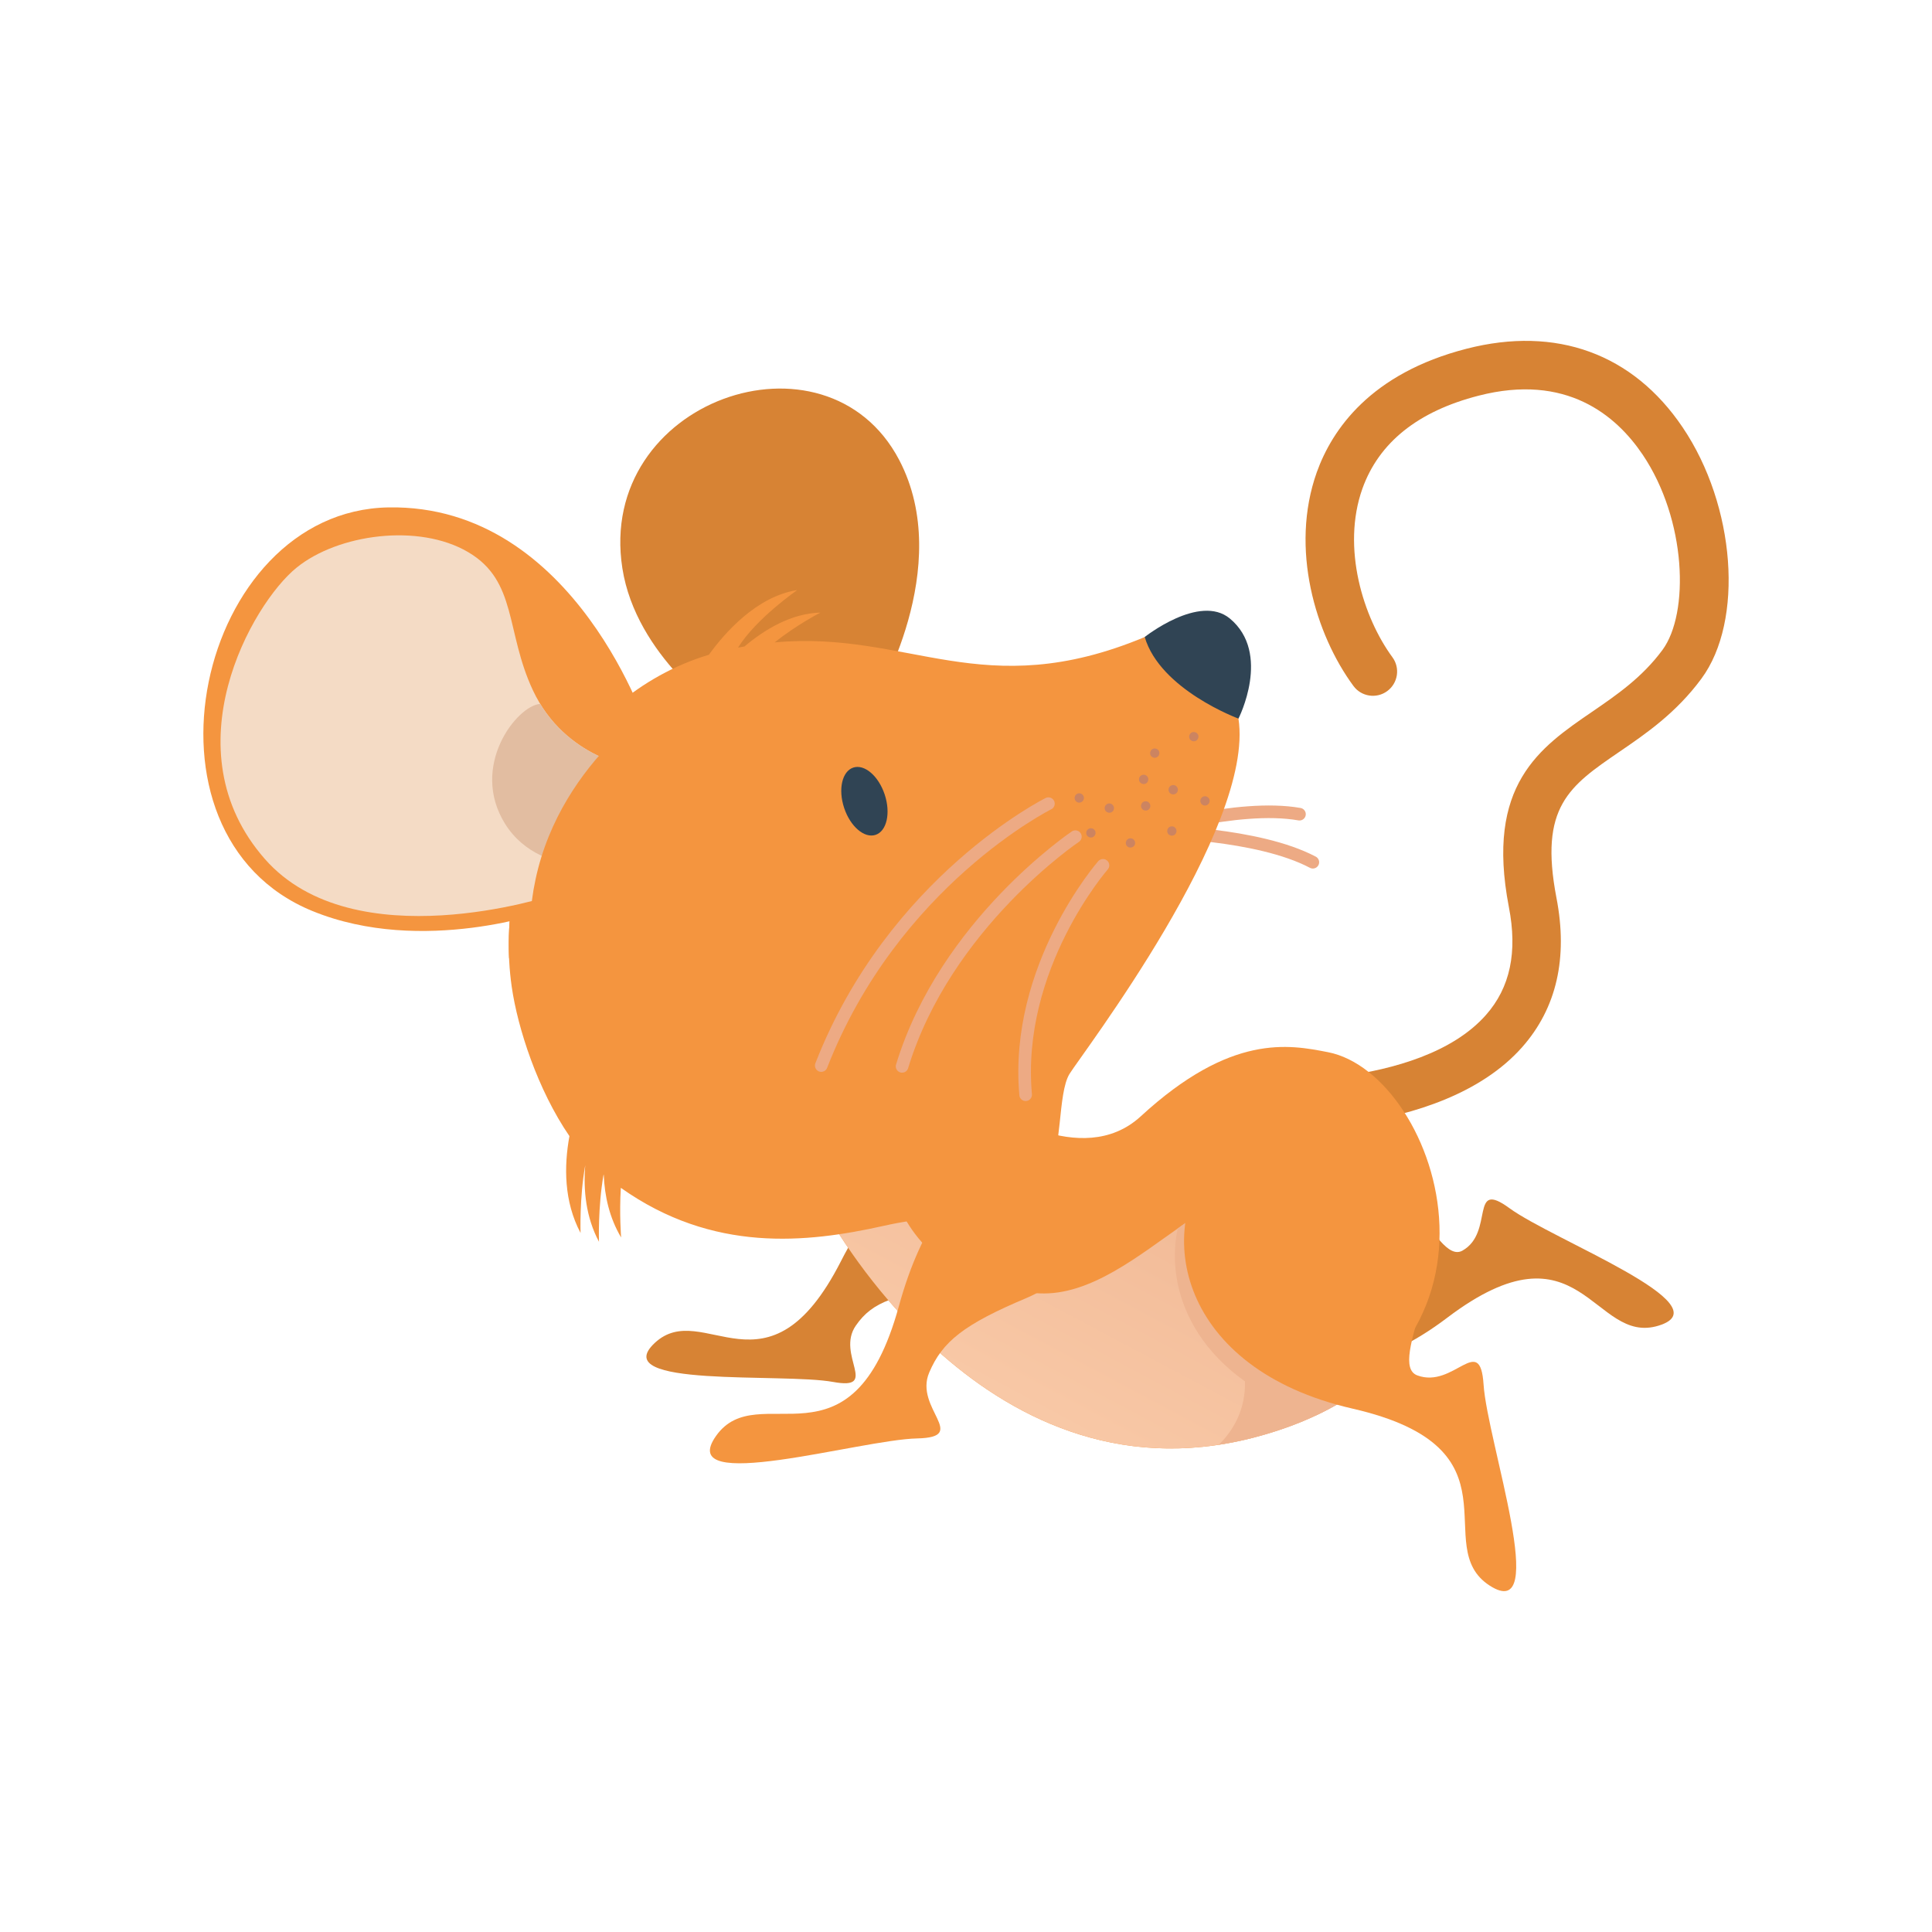 <svg xmlns="http://www.w3.org/2000/svg" version="1.1" width="38" height="38" viewBox="0 0 38 38"><defs><linearGradient id="r-a58b456dbf5f49418117600c6468d3c6" x1="0" y1="1" x2="0.828" y2="0"><stop offset="0%" stop-color="#fdd1b0"/><stop offset="100%" stop-color="#eeb490"/></linearGradient></defs><path fill="none" stroke="#edaa84" d="M 22.423,16.393 S 24.343,15.799 25.559,16.014" style="stroke-linecap: round;stroke-linejoin: round;stroke-width: 0.248px" stroke-width="0.248" stroke-linecap="round" stroke-linejoin="round" transform=""/><path fill="none" stroke="#edaa84" d="M 22.721,16.36 S 24.731,16.383 25.822,16.959" style="stroke-linecap: round;stroke-linejoin: round;stroke-width: 0.248px" stroke-width="0.248" stroke-linecap="round" stroke-linejoin="round" transform=""/><path fill="#d78334" stroke="none" d="M 28.846,6.859 C 26.956,7.344 26.2,8.449 25.899,9.29 C 25.366,10.789 25.875,12.48 26.619,13.49 C 26.774,13.703 27.073,13.749 27.285,13.593 S 27.543,13.139 27.387,12.927 C 26.812,12.144 26.383,10.773 26.797,9.61 C 27.122,8.703 27.89,8.088 29.084,7.782 C 30.805,7.34 31.785,8.167 32.307,8.939 C 33.175,10.225 33.23,12.061 32.699,12.783 C 32.298,13.326 31.799,13.668 31.316,13.999 C 30.284,14.705 29.216,15.435 29.677,17.837 C 29.851,18.728 29.703,19.424 29.227,19.963 C 27.91,21.455 24.578,21.256 24.544,21.254 C 24.282,21.238 24.055,21.436 24.038,21.699 C 24.02,21.962 24.218,22.188 24.482,22.205 C 24.637,22.216 28.312,22.437 29.941,20.594 C 30.616,19.829 30.843,18.841 30.613,17.657 C 30.27,15.868 30.866,15.461 31.854,14.785 C 32.377,14.428 32.969,14.021 33.465,13.348 C 34.306,12.209 34.136,9.946 33.096,8.406 C 32.118,6.956 30.61,6.406 28.846,6.859 Z" transform=""/><path fill="#d78334" stroke="none" d="M 20.13,22.957 C 19.82,22.577 17.982,21.977 16.54,24.807 C 15.099,27.634 13.834,25.523 12.879,26.413 C 11.924,27.304 15.383,26.999 16.386,27.181 C 17.311,27.351 16.436,26.647 16.833,26.073 C 17.173,25.58 17.614,25.486 18.809,25.249 C 20.015,25.012 20.684,23.639 20.13,22.957 Z" transform=""/><path fill="#d78334" stroke="none" d="M 23.221,24.86 C 23.532,26.646 25.827,27.919 28.464,25.919 C 31.1,23.922 31.327,26.476 32.625,26.073 C 33.925,25.672 30.543,24.389 29.687,23.762 C 28.896,23.183 29.398,24.241 28.765,24.598 C 28.222,24.905 27.557,22.579 26.305,22.372 C 24.039,22 22.959,23.352 23.221,24.86 Z" transform=""/><path fill="#d78334" stroke="none" d="M 17.203,13.786 S 18.797,11.159 17.684,9.043 C 16.245,6.31 11.727,7.874 12.241,11.176 C 12.51,12.906 14.2,14.042 14.2,14.042 L 17.203,13.786 Z" transform=""/><path fill="#f4953f" stroke="none" d="M 19.437,21.726 S 21.261,23.038 22.437,21.957 C 24.213,20.322 25.355,20.546 26.119,20.695 C 28.322,21.121 30.258,26.832 24.64,28.28 C 19.26,29.666 16.184,23.733 16.184,23.733 L 19.437,21.726 Z" transform=""/><path fill="url(#r-a58b456dbf5f49418117600c6468d3c6)" stroke="none" d="M 16.466,24.213 L 17.605,23.521 S 18.077,25.332 20.447,25.439 C 22.448,25.528 24.214,22.312 25.848,23.662 C 26.736,24.394 27.518,25.527 27.432,26.706 C 26.85,27.378 25.953,27.942 24.641,28.28 C 20.206,29.422 17.338,25.594 16.466,24.213 Z" opacity="1" fill-opacity="1" style="opacity: 1;fill-opacity: 1" transform=""/><path fill="#eeb490" stroke="none" d="M 25.639,26.301 L 27.225,26.925 C 26.645,27.5 25.807,27.98 24.64,28.281 C 24.413,28.34 24.192,28.381 23.973,28.415 C 24.699,27.704 24.445,26.85 24.445,26.85 L 25.639,26.301 Z" transform=""/><path fill="#eeb490" stroke="none" d="M 25.847,23.662 C 26.735,24.395 27.517,25.527 27.431,26.706 C 27.054,27.14 26.543,27.532 25.872,27.845 C 23.648,27.134 22.884,25.508 23.163,24.163 C 24.103,23.499 24.993,22.957 25.847,23.662 Z" transform=""/><path fill="#f4953f" stroke="none" d="M 20.958,22.948 C 20.539,22.607 18.607,22.319 17.679,25.693 C 16.751,29.067 14.917,27.067 14.085,28.241 C 13.252,29.414 16.919,28.315 18.041,28.292 C 19.077,28.268 17.976,27.702 18.276,26.997 C 18.535,26.387 18.958,26.048 20.195,25.528 C 21.445,25.002 21.708,23.56 20.958,22.948 Z" transform=""/><path fill="#f4953f" stroke="none" d="M 24.359,14.135 C 24.179,12.95 23.119,12.278 22.515,12.53 C 19.323,13.861 17.883,12.395 15.238,12.635 C 15.66,12.294 16.137,12.049 16.137,12.049 C 15.559,12.063 15.031,12.388 14.643,12.715 C 14.601,12.723 14.559,12.729 14.516,12.738 C 14.876,12.161 15.681,11.606 15.681,11.606 C 14.883,11.73 14.254,12.447 13.943,12.878 C 11.214,13.701 9.682,16.741 10.065,19.409 C 10.182,20.223 10.575,21.434 11.2,22.346 C 11.092,22.937 11.09,23.631 11.419,24.251 C 11.419,24.251 11.395,23.566 11.511,22.919 C 11.471,23.41 11.524,23.94 11.781,24.424 C 11.781,24.424 11.758,23.748 11.871,23.105 C 11.873,23.106 11.873,23.106 11.875,23.108 C 11.892,23.522 11.985,23.95 12.217,24.34 C 12.217,24.34 12.179,23.885 12.211,23.363 C 14.023,24.647 15.862,24.449 17.376,24.112 C 18.866,23.778 19.672,24.041 20.621,22.984 C 20.895,22.68 20.801,21.507 21.035,21.124 C 21.274,20.735 24.687,16.285 24.359,14.135 Z" transform=""/><path fill="#f4953f" stroke="none" d="M 10.712,17.802 L 10.373,16.546 L 10.341,16.564 C 10.092,17.302 9.978,18.084 10.013,18.851 C 10.25,18.25 10.712,17.802 10.712,17.802 Z" transform=""/><path fill="none" stroke="#edaa84" d="M 20.621,15.807 S 17.568,17.328 16.153,20.958" style="stroke-linecap: round;stroke-linejoin: round;stroke-width: 0.248px" stroke-width="0.248" stroke-linecap="round" stroke-linejoin="round" transform=""/><path fill="none" stroke="#edaa84" d="M 21.151,16.456 S 18.596,18.171 17.743,20.974" style="stroke-linecap: round;stroke-linejoin: round;stroke-width: 0.248px" stroke-width="0.248" stroke-linecap="round" stroke-linejoin="round" transform=""/><path fill="none" stroke="#edaa84" d="M 21.694,17.02 S 19.949,19.015 20.173,21.532" style="stroke-linecap: round;stroke-linejoin: round;stroke-width: 0.248px" stroke-width="0.248" stroke-linecap="round" stroke-linejoin="round" transform=""/><path fill="#cc8461" stroke="none" d="M 21.79,15.98 C 21.838,15.998 21.89,15.972 21.906,15.924 C 21.922,15.877 21.896,15.824 21.848,15.807 C 21.8,15.791 21.749,15.817 21.732,15.865 C 21.716,15.914 21.741,15.965 21.79,15.98 Z" transform=""/><path fill="#cc8461" stroke="none" d="M 21.198,15.782 C 21.245,15.799 21.298,15.772 21.315,15.723 C 21.331,15.677 21.305,15.626 21.257,15.608 C 21.209,15.592 21.157,15.617 21.142,15.665 C 21.125,15.713 21.15,15.765 21.198,15.782 Z" transform=""/><path fill="#cc8461" stroke="none" d="M 22.465,15.415 C 22.513,15.433 22.565,15.409 22.581,15.358 C 22.597,15.311 22.572,15.259 22.524,15.242 C 22.476,15.227 22.424,15.252 22.407,15.3 C 22.392,15.347 22.416,15.4 22.465,15.415 Z" transform=""/><path fill="#cc8461" stroke="none" d="M 23.452,14.576 C 23.5,14.591 23.551,14.567 23.567,14.518 C 23.585,14.47 23.559,14.419 23.51,14.403 C 23.462,14.386 23.411,14.411 23.394,14.459 C 23.377,14.508 23.403,14.559 23.452,14.576 Z" transform=""/><path fill="#cc8461" stroke="none" d="M 22.683,14.9 C 22.73,14.915 22.783,14.891 22.798,14.842 C 22.815,14.794 22.79,14.742 22.742,14.727 C 22.693,14.709 22.642,14.736 22.627,14.784 C 22.609,14.831 22.634,14.883 22.683,14.9 Z" transform=""/><path fill="#cc8461" stroke="none" d="M 23.019,16.431 C 23.067,16.449 23.119,16.423 23.135,16.374 C 23.152,16.327 23.125,16.274 23.078,16.257 C 23.03,16.243 22.978,16.267 22.963,16.315 C 22.946,16.365 22.971,16.416 23.019,16.431 Z" transform=""/><path fill="#cc8461" stroke="none" d="M 23.671,15.839 C 23.719,15.856 23.77,15.829 23.787,15.783 C 23.804,15.734 23.777,15.682 23.73,15.666 C 23.682,15.65 23.63,15.675 23.613,15.723 C 23.598,15.769 23.623,15.824 23.671,15.839 Z" transform=""/><path fill="#cc8461" stroke="none" d="M 22.205,16.666 C 22.252,16.681 22.305,16.657 22.322,16.61 C 22.337,16.561 22.312,16.509 22.264,16.493 C 22.216,16.477 22.163,16.503 22.149,16.55 C 22.131,16.597 22.156,16.651 22.205,16.666 Z" transform=""/><path fill="#cc8461" stroke="none" d="M 22.504,15.937 C 22.552,15.955 22.604,15.929 22.621,15.881 C 22.637,15.834 22.611,15.781 22.563,15.764 C 22.515,15.749 22.463,15.773 22.447,15.822 C 22.431,15.87 22.456,15.921 22.504,15.937 Z" transform=""/><path fill="#cc8461" stroke="none" d="M 21.428,16.468 C 21.475,16.485 21.528,16.459 21.543,16.411 C 21.56,16.364 21.535,16.311 21.486,16.295 C 21.438,16.28 21.387,16.305 21.37,16.351 C 21.354,16.4 21.379,16.453 21.428,16.468 Z" transform=""/><ellipse cx="23.076" cy="15.533" rx="0.092" ry="0.092" fill="#cc8461" stroke="none" r="0.092" transform=""/><path fill="#f4953f" stroke="none" d="M 12.762,14.408 S 11.338,9.915 7.64,9.98 C 3.888,10.045 2.462,16.418 6.148,17.92 C 8.315,18.804 10.785,17.914 10.785,17.914 L 12.762,14.408 Z" transform=""/><path fill="#f4dbc5" stroke="none" d="M 12.508,15.102 S 11.12,14.939 10.482,13.578 C 9.94,12.422 10.178,11.428 9.207,10.859 C 8.236,10.287 6.645,10.504 5.831,11.167 C 4.956,11.876 3.323,14.747 5.209,16.895 C 6.964,18.894 10.85,17.613 10.85,17.613 L 12.508,15.102 Z" transform=""/><path fill="#e2bda1" stroke="none" d="M 12.215,15.039 C 11.816,14.922 11.095,14.617 10.625,13.845 C 10.163,13.878 9.232,15.073 9.933,16.202 C 10.301,16.793 10.935,16.992 11.391,17.012 L 12.427,15.215 L 12.215,15.039 Z" transform=""/><path fill="#f4953f" stroke="none" d="M 13.159,13.676 S 11.045,14.897 10.534,17.294 C 10.024,19.693 11.953,17.076 11.953,17.076 L 12.727,16.107 L 13.159,13.676 Z" transform=""/><path fill="#304454" stroke="none" d="M 22.515,12.529 S 23.594,11.673 24.189,12.165 C 25.015,12.849 24.359,14.134 24.359,14.134 S 22.82,13.567 22.515,12.529 Z" transform=""/><path fill="#f4953f" stroke="none" d="M 23.899,22.73 C 22.66,24.196 23.188,26.922 26.599,27.705 C 30.009,28.486 28.092,30.405 29.299,31.186 C 30.508,31.968 29.253,28.352 29.18,27.232 C 29.112,26.198 28.595,27.321 27.876,27.052 C 27.256,26.819 28.693,24.699 28.01,23.545 C 26.774,21.454 24.944,21.493 23.899,22.73 Z" transform=""/><ellipse cx="17.002" cy="15.759" rx="0.42" ry="0.697" fill="#304454" stroke="none" transform="rotate(-18.366 17.002 15.759)" r="NaN"/></svg>